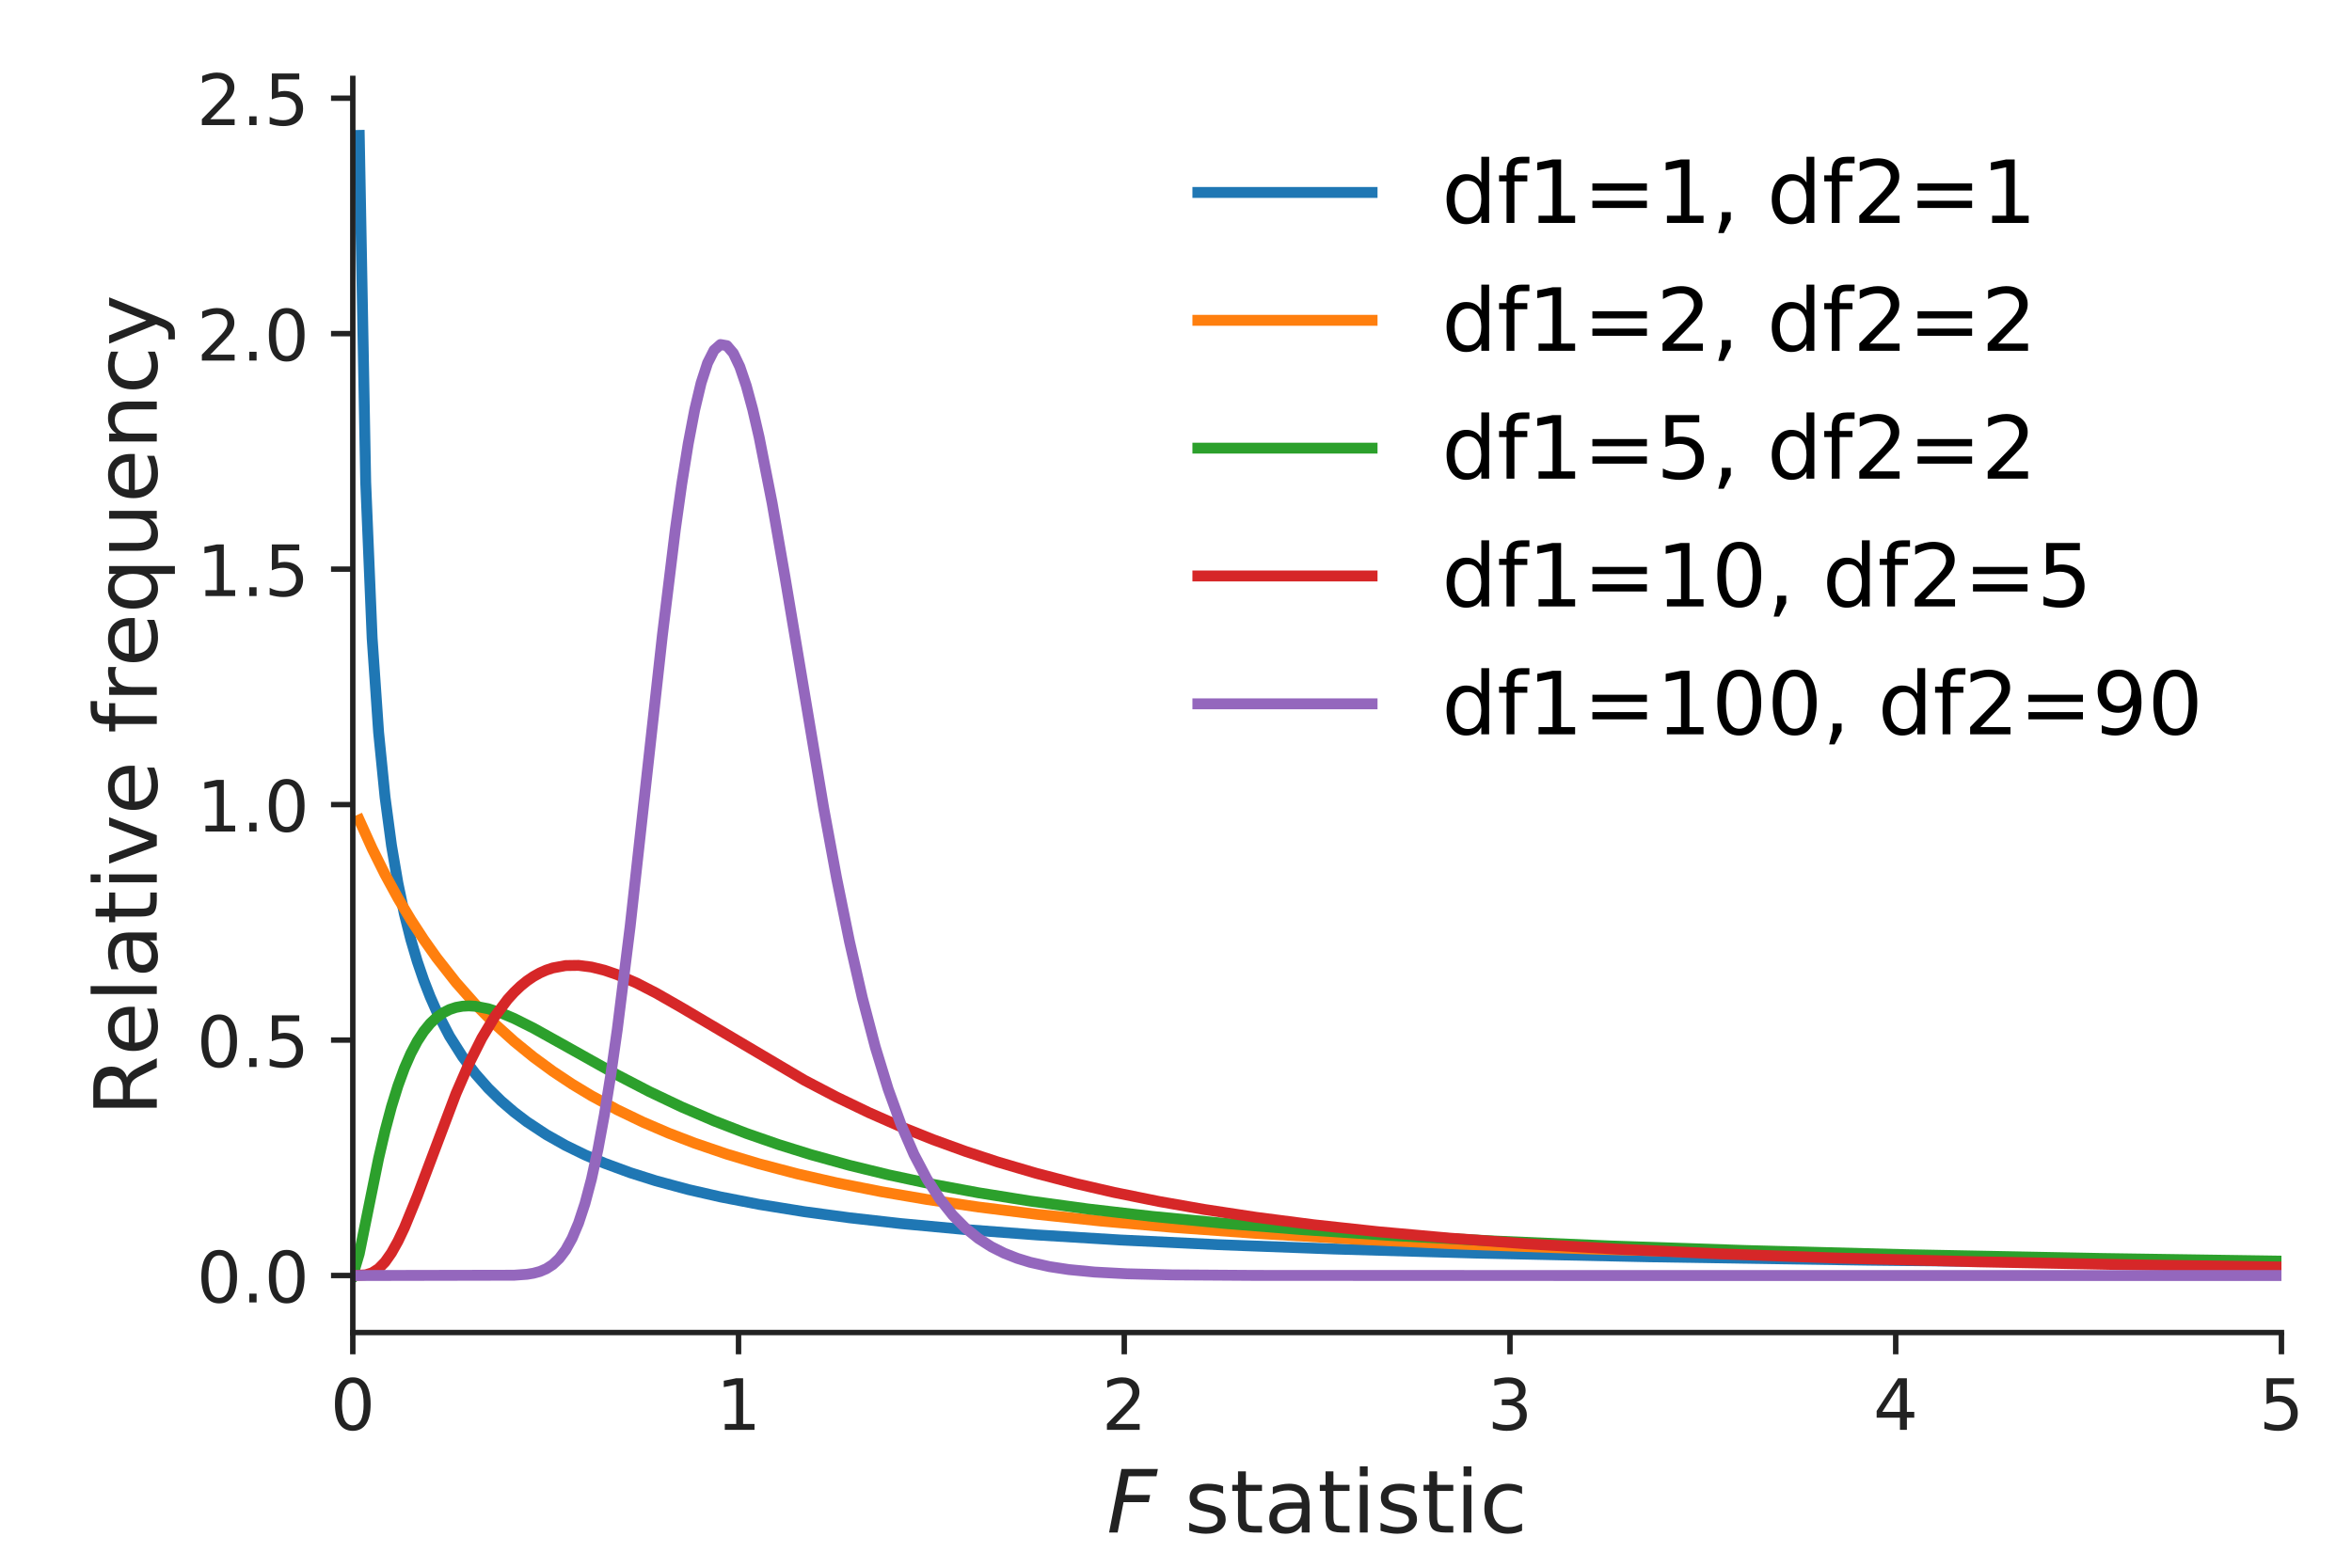<?xml version="1.0" encoding="utf-8" standalone="no"?>
<!DOCTYPE svg PUBLIC "-//W3C//DTD SVG 1.1//EN"
  "http://www.w3.org/Graphics/SVG/1.1/DTD/svg11.dtd">
<!-- Created with matplotlib (http://matplotlib.org/) -->
<svg height="288pt" version="1.1" viewBox="0 0 432 288" width="432pt" xmlns="http://www.w3.org/2000/svg" xmlns:xlink="http://www.w3.org/1999/xlink">
 <defs>
  <style type="text/css">
*{stroke-linecap:butt;stroke-linejoin:round;}
  </style>
 </defs>
 <g id="figure_1">
  <g id="patch_1">
   <path d="M 0 288 
L 432 288 
L 432 0 
L 0 0 
z
" style="fill:none;"/>
  </g>
  <g id="axes_1">
   <g id="patch_2">
    <path d="M 64.8 244.8 
L 419.04 244.8 
L 419.04 14.4 
L 64.8 14.4 
z
" style="fill:none;"/>
   </g>
   <g id="matplotlib.axis_1">
    <g id="xtick_1">
     <g id="line2d_1">
      <defs>
       <path d="M 0 0 
L 0 4 
" id="mb6d02c1102" style="stroke:#222222;"/>
      </defs>
      <g>
       <use style="fill:#222222;stroke:#222222;" x="64.8" xlink:href="#mb6d02c1102" y="244.8"/>
      </g>
     </g>
     <g id="text_1">
      <!-- 0 -->
      <defs>
       <path d="M 31.781 66.406 
Q 24.172 66.406 20.328 58.906 
Q 16.5 51.422 16.5 36.375 
Q 16.5 21.391 20.328 13.891 
Q 24.172 6.391 31.781 6.391 
Q 39.453 6.391 43.281 13.891 
Q 47.125 21.391 47.125 36.375 
Q 47.125 51.422 43.281 58.906 
Q 39.453 66.406 31.781 66.406 
z
M 31.781 74.219 
Q 44.047 74.219 50.516 64.516 
Q 56.984 54.828 56.984 36.375 
Q 56.984 17.969 50.516 8.266 
Q 44.047 -1.422 31.781 -1.422 
Q 19.531 -1.422 13.062 8.266 
Q 6.594 17.969 6.594 36.375 
Q 6.594 54.828 13.062 64.516 
Q 19.531 74.219 31.781 74.219 
z
" id="DejaVuSans-30"/>
      </defs>
      <g style="fill:#222222;" transform="translate(60.664 262.678)scale(0.13 -0.13)">
       <use xlink:href="#DejaVuSans-30"/>
      </g>
     </g>
    </g>
    <g id="xtick_2">
     <g id="line2d_2">
      <g>
       <use style="fill:#222222;stroke:#222222;" x="135.648" xlink:href="#mb6d02c1102" y="244.8"/>
      </g>
     </g>
     <g id="text_2">
      <!-- 1 -->
      <defs>
       <path d="M 12.406 8.297 
L 28.516 8.297 
L 28.516 63.922 
L 10.984 60.406 
L 10.984 69.391 
L 28.422 72.906 
L 38.281 72.906 
L 38.281 8.297 
L 54.391 8.297 
L 54.391 0 
L 12.406 0 
z
" id="DejaVuSans-31"/>
      </defs>
      <g style="fill:#222222;" transform="translate(131.512 262.678)scale(0.13 -0.13)">
       <use xlink:href="#DejaVuSans-31"/>
      </g>
     </g>
    </g>
    <g id="xtick_3">
     <g id="line2d_3">
      <g>
       <use style="fill:#222222;stroke:#222222;" x="206.496" xlink:href="#mb6d02c1102" y="244.8"/>
      </g>
     </g>
     <g id="text_3">
      <!-- 2 -->
      <defs>
       <path d="M 19.188 8.297 
L 53.609 8.297 
L 53.609 0 
L 7.328 0 
L 7.328 8.297 
Q 12.938 14.109 22.625 23.891 
Q 32.328 33.688 34.812 36.531 
Q 39.547 41.844 41.422 45.531 
Q 43.312 49.219 43.312 52.781 
Q 43.312 58.594 39.234 62.25 
Q 35.156 65.922 28.609 65.922 
Q 23.969 65.922 18.812 64.312 
Q 13.672 62.703 7.812 59.422 
L 7.812 69.391 
Q 13.766 71.781 18.938 73 
Q 24.125 74.219 28.422 74.219 
Q 39.75 74.219 46.484 68.547 
Q 53.219 62.891 53.219 53.422 
Q 53.219 48.922 51.531 44.891 
Q 49.859 40.875 45.406 35.406 
Q 44.188 33.984 37.641 27.219 
Q 31.109 20.453 19.188 8.297 
z
" id="DejaVuSans-32"/>
      </defs>
      <g style="fill:#222222;" transform="translate(202.36 262.678)scale(0.13 -0.13)">
       <use xlink:href="#DejaVuSans-32"/>
      </g>
     </g>
    </g>
    <g id="xtick_4">
     <g id="line2d_4">
      <g>
       <use style="fill:#222222;stroke:#222222;" x="277.344" xlink:href="#mb6d02c1102" y="244.8"/>
      </g>
     </g>
     <g id="text_4">
      <!-- 3 -->
      <defs>
       <path d="M 40.578 39.312 
Q 47.656 37.797 51.625 33 
Q 55.609 28.219 55.609 21.188 
Q 55.609 10.406 48.188 4.484 
Q 40.766 -1.422 27.094 -1.422 
Q 22.516 -1.422 17.656 -0.516 
Q 12.797 0.391 7.625 2.203 
L 7.625 11.719 
Q 11.719 9.328 16.594 8.109 
Q 21.484 6.891 26.812 6.891 
Q 36.078 6.891 40.938 10.547 
Q 45.797 14.203 45.797 21.188 
Q 45.797 27.641 41.281 31.266 
Q 36.766 34.906 28.719 34.906 
L 20.219 34.906 
L 20.219 43.016 
L 29.109 43.016 
Q 36.375 43.016 40.234 45.922 
Q 44.094 48.828 44.094 54.297 
Q 44.094 59.906 40.109 62.906 
Q 36.141 65.922 28.719 65.922 
Q 24.656 65.922 20.016 65.031 
Q 15.375 64.156 9.812 62.312 
L 9.812 71.094 
Q 15.438 72.656 20.344 73.438 
Q 25.25 74.219 29.594 74.219 
Q 40.828 74.219 47.359 69.109 
Q 53.906 64.016 53.906 55.328 
Q 53.906 49.266 50.438 45.094 
Q 46.969 40.922 40.578 39.312 
z
" id="DejaVuSans-33"/>
      </defs>
      <g style="fill:#222222;" transform="translate(273.208 262.678)scale(0.13 -0.13)">
       <use xlink:href="#DejaVuSans-33"/>
      </g>
     </g>
    </g>
    <g id="xtick_5">
     <g id="line2d_5">
      <g>
       <use style="fill:#222222;stroke:#222222;" x="348.192" xlink:href="#mb6d02c1102" y="244.8"/>
      </g>
     </g>
     <g id="text_5">
      <!-- 4 -->
      <defs>
       <path d="M 37.797 64.312 
L 12.891 25.391 
L 37.797 25.391 
z
M 35.203 72.906 
L 47.609 72.906 
L 47.609 25.391 
L 58.016 25.391 
L 58.016 17.188 
L 47.609 17.188 
L 47.609 0 
L 37.797 0 
L 37.797 17.188 
L 4.891 17.188 
L 4.891 26.703 
z
" id="DejaVuSans-34"/>
      </defs>
      <g style="fill:#222222;" transform="translate(344.056 262.678)scale(0.13 -0.13)">
       <use xlink:href="#DejaVuSans-34"/>
      </g>
     </g>
    </g>
    <g id="xtick_6">
     <g id="line2d_6">
      <g>
       <use style="fill:#222222;stroke:#222222;" x="419.04" xlink:href="#mb6d02c1102" y="244.8"/>
      </g>
     </g>
     <g id="text_6">
      <!-- 5 -->
      <defs>
       <path d="M 10.797 72.906 
L 49.516 72.906 
L 49.516 64.594 
L 19.828 64.594 
L 19.828 46.734 
Q 21.969 47.469 24.109 47.828 
Q 26.266 48.188 28.422 48.188 
Q 40.625 48.188 47.75 41.5 
Q 54.891 34.812 54.891 23.391 
Q 54.891 11.625 47.562 5.094 
Q 40.234 -1.422 26.906 -1.422 
Q 22.312 -1.422 17.547 -0.641 
Q 12.797 0.141 7.719 1.703 
L 7.719 11.625 
Q 12.109 9.234 16.797 8.062 
Q 21.484 6.891 26.703 6.891 
Q 35.156 6.891 40.078 11.328 
Q 45.016 15.766 45.016 23.391 
Q 45.016 31 40.078 35.438 
Q 35.156 39.891 26.703 39.891 
Q 22.75 39.891 18.812 39.016 
Q 14.891 38.141 10.797 36.281 
z
" id="DejaVuSans-35"/>
      </defs>
      <g style="fill:#222222;" transform="translate(414.904 262.678)scale(0.13 -0.13)">
       <use xlink:href="#DejaVuSans-35"/>
      </g>
     </g>
    </g>
    <g id="text_7">
     <!-- $F$ statistic -->
     <defs>
      <path d="M 16.891 72.906 
L 58.688 72.906 
L 57.078 64.594 
L 25.094 64.594 
L 20.906 43.109 
L 49.812 43.109 
L 48.188 34.812 
L 19.281 34.812 
L 12.5 0 
L 2.688 0 
z
" id="DejaVuSans-Oblique-46"/>
      <path id="DejaVuSans-20"/>
      <path d="M 44.281 53.078 
L 44.281 44.578 
Q 40.484 46.531 36.375 47.5 
Q 32.281 48.484 27.875 48.484 
Q 21.188 48.484 17.844 46.438 
Q 14.5 44.391 14.5 40.281 
Q 14.5 37.156 16.891 35.375 
Q 19.281 33.594 26.516 31.984 
L 29.594 31.297 
Q 39.156 29.25 43.188 25.516 
Q 47.219 21.781 47.219 15.094 
Q 47.219 7.469 41.188 3.016 
Q 35.156 -1.422 24.609 -1.422 
Q 20.219 -1.422 15.453 -0.562 
Q 10.688 0.297 5.422 2 
L 5.422 11.281 
Q 10.406 8.688 15.234 7.391 
Q 20.062 6.109 24.812 6.109 
Q 31.156 6.109 34.562 8.281 
Q 37.984 10.453 37.984 14.406 
Q 37.984 18.062 35.516 20.016 
Q 33.062 21.969 24.703 23.781 
L 21.578 24.516 
Q 13.234 26.266 9.516 29.906 
Q 5.812 33.547 5.812 39.891 
Q 5.812 47.609 11.281 51.797 
Q 16.75 56 26.812 56 
Q 31.781 56 36.172 55.266 
Q 40.578 54.547 44.281 53.078 
z
" id="DejaVuSans-73"/>
      <path d="M 18.312 70.219 
L 18.312 54.688 
L 36.812 54.688 
L 36.812 47.703 
L 18.312 47.703 
L 18.312 18.016 
Q 18.312 11.328 20.141 9.422 
Q 21.969 7.516 27.594 7.516 
L 36.812 7.516 
L 36.812 0 
L 27.594 0 
Q 17.188 0 13.234 3.875 
Q 9.281 7.766 9.281 18.016 
L 9.281 47.703 
L 2.688 47.703 
L 2.688 54.688 
L 9.281 54.688 
L 9.281 70.219 
z
" id="DejaVuSans-74"/>
      <path d="M 34.281 27.484 
Q 23.391 27.484 19.188 25 
Q 14.984 22.516 14.984 16.5 
Q 14.984 11.719 18.141 8.906 
Q 21.297 6.109 26.703 6.109 
Q 34.188 6.109 38.703 11.406 
Q 43.219 16.703 43.219 25.484 
L 43.219 27.484 
z
M 52.203 31.203 
L 52.203 0 
L 43.219 0 
L 43.219 8.297 
Q 40.141 3.328 35.547 0.953 
Q 30.953 -1.422 24.312 -1.422 
Q 15.922 -1.422 10.953 3.297 
Q 6 8.016 6 15.922 
Q 6 25.141 12.172 29.828 
Q 18.359 34.516 30.609 34.516 
L 43.219 34.516 
L 43.219 35.406 
Q 43.219 41.609 39.141 45 
Q 35.062 48.391 27.688 48.391 
Q 23 48.391 18.547 47.266 
Q 14.109 46.141 10.016 43.891 
L 10.016 52.203 
Q 14.938 54.109 19.578 55.047 
Q 24.219 56 28.609 56 
Q 40.484 56 46.344 49.844 
Q 52.203 43.703 52.203 31.203 
z
" id="DejaVuSans-61"/>
      <path d="M 9.422 54.688 
L 18.406 54.688 
L 18.406 0 
L 9.422 0 
z
M 9.422 75.984 
L 18.406 75.984 
L 18.406 64.594 
L 9.422 64.594 
z
" id="DejaVuSans-69"/>
      <path d="M 48.781 52.594 
L 48.781 44.188 
Q 44.969 46.297 41.141 47.344 
Q 37.312 48.391 33.406 48.391 
Q 24.656 48.391 19.812 42.844 
Q 14.984 37.312 14.984 27.297 
Q 14.984 17.281 19.812 11.734 
Q 24.656 6.203 33.406 6.203 
Q 37.312 6.203 41.141 7.25 
Q 44.969 8.297 48.781 10.406 
L 48.781 2.094 
Q 45.016 0.344 40.984 -0.531 
Q 36.969 -1.422 32.422 -1.422 
Q 20.062 -1.422 12.781 6.344 
Q 5.516 14.109 5.516 27.297 
Q 5.516 40.672 12.859 48.328 
Q 20.219 56 33.016 56 
Q 37.156 56 41.109 55.141 
Q 45.062 54.297 48.781 52.594 
z
" id="DejaVuSans-63"/>
     </defs>
     <g style="fill:#222222;" transform="translate(203.28 281.539)scale(0.16 -0.16)">
      <use transform="translate(0 0.016)" xlink:href="#DejaVuSans-Oblique-46"/>
      <use transform="translate(57.52 0.016)" xlink:href="#DejaVuSans-20"/>
      <use transform="translate(89.307 0.016)" xlink:href="#DejaVuSans-73"/>
      <use transform="translate(141.406 0.016)" xlink:href="#DejaVuSans-74"/>
      <use transform="translate(180.615 0.016)" xlink:href="#DejaVuSans-61"/>
      <use transform="translate(241.895 0.016)" xlink:href="#DejaVuSans-74"/>
      <use transform="translate(281.104 0.016)" xlink:href="#DejaVuSans-69"/>
      <use transform="translate(308.887 0.016)" xlink:href="#DejaVuSans-73"/>
      <use transform="translate(360.986 0.016)" xlink:href="#DejaVuSans-74"/>
      <use transform="translate(400.195 0.016)" xlink:href="#DejaVuSans-69"/>
      <use transform="translate(427.979 0.016)" xlink:href="#DejaVuSans-63"/>
     </g>
    </g>
   </g>
   <g id="matplotlib.axis_2">
    <g id="ytick_1">
     <g id="line2d_7">
      <defs>
       <path d="M 0 0 
L -4 0 
" id="m7d0587ab25" style="stroke:#222222;"/>
      </defs>
      <g>
       <use style="fill:#222222;stroke:#222222;" x="64.8" xlink:href="#m7d0587ab25" y="234.327"/>
      </g>
     </g>
     <g id="text_8">
      <!-- 0.0 -->
      <defs>
       <path d="M 10.688 12.406 
L 21 12.406 
L 21 0 
L 10.688 0 
z
" id="DejaVuSans-2e"/>
      </defs>
      <g style="fill:#222222;" transform="translate(36.126 239.266)scale(0.13 -0.13)">
       <use xlink:href="#DejaVuSans-30"/>
       <use x="63.623" xlink:href="#DejaVuSans-2e"/>
       <use x="95.41" xlink:href="#DejaVuSans-30"/>
      </g>
     </g>
    </g>
    <g id="ytick_2">
     <g id="line2d_8">
      <g>
       <use style="fill:#222222;stroke:#222222;" x="64.8" xlink:href="#m7d0587ab25" y="191.07"/>
      </g>
     </g>
     <g id="text_9">
      <!-- 0.5 -->
      <g style="fill:#222222;" transform="translate(36.126 196.009)scale(0.13 -0.13)">
       <use xlink:href="#DejaVuSans-30"/>
       <use x="63.623" xlink:href="#DejaVuSans-2e"/>
       <use x="95.41" xlink:href="#DejaVuSans-35"/>
      </g>
     </g>
    </g>
    <g id="ytick_3">
     <g id="line2d_9">
      <g>
       <use style="fill:#222222;stroke:#222222;" x="64.8" xlink:href="#m7d0587ab25" y="147.812"/>
      </g>
     </g>
     <g id="text_10">
      <!-- 1.0 -->
      <g style="fill:#222222;" transform="translate(36.126 152.751)scale(0.13 -0.13)">
       <use xlink:href="#DejaVuSans-31"/>
       <use x="63.623" xlink:href="#DejaVuSans-2e"/>
       <use x="95.41" xlink:href="#DejaVuSans-30"/>
      </g>
     </g>
    </g>
    <g id="ytick_4">
     <g id="line2d_10">
      <g>
       <use style="fill:#222222;stroke:#222222;" x="64.8" xlink:href="#m7d0587ab25" y="104.555"/>
      </g>
     </g>
     <g id="text_11">
      <!-- 1.5 -->
      <g style="fill:#222222;" transform="translate(36.126 109.494)scale(0.13 -0.13)">
       <use xlink:href="#DejaVuSans-31"/>
       <use x="63.623" xlink:href="#DejaVuSans-2e"/>
       <use x="95.41" xlink:href="#DejaVuSans-35"/>
      </g>
     </g>
    </g>
    <g id="ytick_5">
     <g id="line2d_11">
      <g>
       <use style="fill:#222222;stroke:#222222;" x="64.8" xlink:href="#m7d0587ab25" y="61.297"/>
      </g>
     </g>
     <g id="text_12">
      <!-- 2.0 -->
      <g style="fill:#222222;" transform="translate(36.126 66.236)scale(0.13 -0.13)">
       <use xlink:href="#DejaVuSans-32"/>
       <use x="63.623" xlink:href="#DejaVuSans-2e"/>
       <use x="95.41" xlink:href="#DejaVuSans-30"/>
      </g>
     </g>
    </g>
    <g id="ytick_6">
     <g id="line2d_12">
      <g>
       <use style="fill:#222222;stroke:#222222;" x="64.8" xlink:href="#m7d0587ab25" y="18.04"/>
      </g>
     </g>
     <g id="text_13">
      <!-- 2.5 -->
      <g style="fill:#222222;" transform="translate(36.126 22.979)scale(0.13 -0.13)">
       <use xlink:href="#DejaVuSans-32"/>
       <use x="63.623" xlink:href="#DejaVuSans-2e"/>
       <use x="95.41" xlink:href="#DejaVuSans-35"/>
      </g>
     </g>
    </g>
    <g id="text_14">
     <!-- Relative frequency -->
     <defs>
      <path d="M 44.391 34.188 
Q 47.562 33.109 50.562 29.594 
Q 53.562 26.078 56.594 19.922 
L 66.609 0 
L 56 0 
L 46.688 18.703 
Q 43.062 26.031 39.672 28.422 
Q 36.281 30.812 30.422 30.812 
L 19.672 30.812 
L 19.672 0 
L 9.812 0 
L 9.812 72.906 
L 32.078 72.906 
Q 44.578 72.906 50.734 67.672 
Q 56.891 62.453 56.891 51.906 
Q 56.891 45.016 53.688 40.469 
Q 50.484 35.938 44.391 34.188 
z
M 19.672 64.797 
L 19.672 38.922 
L 32.078 38.922 
Q 39.203 38.922 42.844 42.219 
Q 46.484 45.516 46.484 51.906 
Q 46.484 58.297 42.844 61.547 
Q 39.203 64.797 32.078 64.797 
z
" id="DejaVuSans-52"/>
      <path d="M 56.203 29.594 
L 56.203 25.203 
L 14.891 25.203 
Q 15.484 15.922 20.484 11.062 
Q 25.484 6.203 34.422 6.203 
Q 39.594 6.203 44.453 7.469 
Q 49.312 8.734 54.109 11.281 
L 54.109 2.781 
Q 49.266 0.734 44.188 -0.344 
Q 39.109 -1.422 33.891 -1.422 
Q 20.797 -1.422 13.156 6.188 
Q 5.516 13.812 5.516 26.812 
Q 5.516 40.234 12.766 48.109 
Q 20.016 56 32.328 56 
Q 43.359 56 49.781 48.891 
Q 56.203 41.797 56.203 29.594 
z
M 47.219 32.234 
Q 47.125 39.594 43.094 43.984 
Q 39.062 48.391 32.422 48.391 
Q 24.906 48.391 20.391 44.141 
Q 15.875 39.891 15.188 32.172 
z
" id="DejaVuSans-65"/>
      <path d="M 9.422 75.984 
L 18.406 75.984 
L 18.406 0 
L 9.422 0 
z
" id="DejaVuSans-6c"/>
      <path d="M 2.984 54.688 
L 12.5 54.688 
L 29.594 8.797 
L 46.688 54.688 
L 56.203 54.688 
L 35.688 0 
L 23.484 0 
z
" id="DejaVuSans-76"/>
      <path d="M 37.109 75.984 
L 37.109 68.5 
L 28.516 68.5 
Q 23.688 68.5 21.797 66.547 
Q 19.922 64.594 19.922 59.516 
L 19.922 54.688 
L 34.719 54.688 
L 34.719 47.703 
L 19.922 47.703 
L 19.922 0 
L 10.891 0 
L 10.891 47.703 
L 2.297 47.703 
L 2.297 54.688 
L 10.891 54.688 
L 10.891 58.5 
Q 10.891 67.625 15.141 71.797 
Q 19.391 75.984 28.609 75.984 
z
" id="DejaVuSans-66"/>
      <path d="M 41.109 46.297 
Q 39.594 47.172 37.812 47.578 
Q 36.031 48 33.891 48 
Q 26.266 48 22.188 43.047 
Q 18.109 38.094 18.109 28.812 
L 18.109 0 
L 9.078 0 
L 9.078 54.688 
L 18.109 54.688 
L 18.109 46.188 
Q 20.953 51.172 25.484 53.578 
Q 30.031 56 36.531 56 
Q 37.453 56 38.578 55.875 
Q 39.703 55.766 41.062 55.516 
z
" id="DejaVuSans-72"/>
      <path d="M 14.797 27.297 
Q 14.797 17.391 18.875 11.75 
Q 22.953 6.109 30.078 6.109 
Q 37.203 6.109 41.297 11.75 
Q 45.406 17.391 45.406 27.297 
Q 45.406 37.203 41.297 42.844 
Q 37.203 48.484 30.078 48.484 
Q 22.953 48.484 18.875 42.844 
Q 14.797 37.203 14.797 27.297 
z
M 45.406 8.203 
Q 42.578 3.328 38.25 0.953 
Q 33.938 -1.422 27.875 -1.422 
Q 17.969 -1.422 11.734 6.484 
Q 5.516 14.406 5.516 27.297 
Q 5.516 40.188 11.734 48.094 
Q 17.969 56 27.875 56 
Q 33.938 56 38.25 53.625 
Q 42.578 51.266 45.406 46.391 
L 45.406 54.688 
L 54.391 54.688 
L 54.391 -20.797 
L 45.406 -20.797 
z
" id="DejaVuSans-71"/>
      <path d="M 8.5 21.578 
L 8.5 54.688 
L 17.484 54.688 
L 17.484 21.922 
Q 17.484 14.156 20.5 10.266 
Q 23.531 6.391 29.594 6.391 
Q 36.859 6.391 41.078 11.031 
Q 45.312 15.672 45.312 23.688 
L 45.312 54.688 
L 54.297 54.688 
L 54.297 0 
L 45.312 0 
L 45.312 8.406 
Q 42.047 3.422 37.719 1 
Q 33.406 -1.422 27.688 -1.422 
Q 18.266 -1.422 13.375 4.438 
Q 8.5 10.297 8.5 21.578 
z
M 31.109 56 
z
" id="DejaVuSans-75"/>
      <path d="M 54.891 33.016 
L 54.891 0 
L 45.906 0 
L 45.906 32.719 
Q 45.906 40.484 42.875 44.328 
Q 39.844 48.188 33.797 48.188 
Q 26.516 48.188 22.312 43.547 
Q 18.109 38.922 18.109 30.906 
L 18.109 0 
L 9.078 0 
L 9.078 54.688 
L 18.109 54.688 
L 18.109 46.188 
Q 21.344 51.125 25.703 53.562 
Q 30.078 56 35.797 56 
Q 45.219 56 50.047 50.172 
Q 54.891 44.344 54.891 33.016 
z
" id="DejaVuSans-6e"/>
      <path d="M 32.172 -5.078 
Q 28.375 -14.844 24.75 -17.812 
Q 21.141 -20.797 15.094 -20.797 
L 7.906 -20.797 
L 7.906 -13.281 
L 13.188 -13.281 
Q 16.891 -13.281 18.938 -11.516 
Q 21 -9.766 23.484 -3.219 
L 25.094 0.875 
L 2.984 54.688 
L 12.5 54.688 
L 29.594 11.922 
L 46.688 54.688 
L 56.203 54.688 
z
" id="DejaVuSans-79"/>
     </defs>
     <g style="fill:#222222;" transform="translate(28.798 205.06)rotate(-90)scale(0.16 -0.16)">
      <use xlink:href="#DejaVuSans-52"/>
      <use x="69.42" xlink:href="#DejaVuSans-65"/>
      <use x="130.943" xlink:href="#DejaVuSans-6c"/>
      <use x="158.727" xlink:href="#DejaVuSans-61"/>
      <use x="220.006" xlink:href="#DejaVuSans-74"/>
      <use x="259.215" xlink:href="#DejaVuSans-69"/>
      <use x="286.998" xlink:href="#DejaVuSans-76"/>
      <use x="346.178" xlink:href="#DejaVuSans-65"/>
      <use x="407.701" xlink:href="#DejaVuSans-20"/>
      <use x="439.488" xlink:href="#DejaVuSans-66"/>
      <use x="474.693" xlink:href="#DejaVuSans-72"/>
      <use x="515.775" xlink:href="#DejaVuSans-65"/>
      <use x="577.299" xlink:href="#DejaVuSans-71"/>
      <use x="640.775" xlink:href="#DejaVuSans-75"/>
      <use x="704.154" xlink:href="#DejaVuSans-65"/>
      <use x="765.678" xlink:href="#DejaVuSans-6e"/>
      <use x="829.057" xlink:href="#DejaVuSans-63"/>
      <use x="884.037" xlink:href="#DejaVuSans-79"/>
     </g>
    </g>
   </g>
   <g id="line2d_13">
    <path clip-path="url(#pc6637c366d)" d="M 65.985 24.873 
L 67.169 88.617 
L 68.354 117.25 
L 69.539 134.524 
L 70.724 146.439 
L 71.908 155.315 
L 73.093 162.272 
L 74.278 167.92 
L 75.463 172.627 
L 76.647 176.632 
L 77.832 180.094 
L 79.017 183.126 
L 80.202 185.811 
L 82.571 190.368 
L 84.941 194.11 
L 87.31 197.251 
L 89.68 199.934 
L 92.049 202.257 
L 94.419 204.292 
L 96.788 206.092 
L 100.342 208.436 
L 103.897 210.439 
L 107.451 212.172 
L 111.005 213.688 
L 115.744 215.436 
L 120.483 216.934 
L 126.407 218.531 
L 132.331 219.886 
L 139.439 221.262 
L 147.732 222.601 
L 156.026 223.719 
L 165.504 224.788 
L 177.351 225.887 
L 190.383 226.867 
L 205.785 227.798 
L 223.556 228.651 
L 244.882 229.45 
L 270.946 230.198 
L 302.935 230.883 
L 343.216 231.509 
L 394.16 232.066 
L 419.04 232.275 
L 419.04 232.275 
" style="fill:none;stroke:#1f77b4;stroke-linecap:square;stroke-width:2;"/>
   </g>
   <g id="line2d_14">
    <path clip-path="url(#pc6637c366d)" d="M 65.985 150.635 
L 68.354 155.881 
L 70.724 160.648 
L 73.093 164.994 
L 75.463 168.967 
L 77.832 172.607 
L 80.202 175.952 
L 83.756 180.481 
L 87.31 184.503 
L 90.864 188.091 
L 94.419 191.304 
L 97.973 194.194 
L 101.527 196.802 
L 105.081 199.164 
L 108.636 201.31 
L 113.375 203.878 
L 118.114 206.158 
L 122.853 208.191 
L 127.592 210.012 
L 133.515 212.032 
L 139.439 213.811 
L 146.548 215.678 
L 153.656 217.301 
L 161.949 218.941 
L 170.243 220.354 
L 179.721 221.744 
L 190.383 223.073 
L 202.231 224.317 
L 215.263 225.461 
L 230.665 226.577 
L 248.436 227.622 
L 268.577 228.569 
L 292.272 229.448 
L 319.521 230.23 
L 352.694 230.953 
L 392.976 231.6 
L 419.04 231.924 
L 419.04 231.924 
" style="fill:none;stroke:#ff7f0e;stroke-linecap:square;stroke-width:2;"/>
   </g>
   <g id="line2d_15">
    <path clip-path="url(#pc6637c366d)" d="M 64.8 234.327 
L 65.985 230.323 
L 69.539 212.805 
L 70.724 207.735 
L 71.908 203.292 
L 73.093 199.469 
L 74.278 196.229 
L 75.463 193.519 
L 76.647 191.285 
L 77.832 189.471 
L 79.017 188.026 
L 80.202 186.904 
L 81.386 186.061 
L 82.571 185.459 
L 83.756 185.066 
L 84.941 184.852 
L 86.125 184.79 
L 87.31 184.86 
L 89.68 185.317 
L 92.049 186.096 
L 94.419 187.099 
L 97.973 188.875 
L 103.897 192.173 
L 113.375 197.485 
L 119.298 200.558 
L 125.222 203.37 
L 131.146 205.917 
L 137.07 208.208 
L 142.993 210.266 
L 148.917 212.113 
L 156.026 214.083 
L 163.134 215.817 
L 171.427 217.587 
L 179.721 219.125 
L 189.199 220.645 
L 199.861 222.105 
L 211.709 223.475 
L 224.741 224.736 
L 238.958 225.88 
L 255.545 226.977 
L 274.501 227.99 
L 295.826 228.9 
L 320.706 229.736 
L 350.325 230.502 
L 385.867 231.194 
L 419.04 231.684 
L 419.04 231.684 
" style="fill:none;stroke:#2ca02c;stroke-linecap:square;stroke-width:2;"/>
   </g>
   <g id="line2d_16">
    <path clip-path="url(#pc6637c366d)" d="M 64.8 234.327 
L 67.169 234.202 
L 68.354 233.825 
L 69.539 233.06 
L 70.724 231.839 
L 71.908 230.152 
L 73.093 228.033 
L 74.278 225.541 
L 76.647 219.74 
L 83.756 200.897 
L 86.125 195.438 
L 88.495 190.714 
L 90.864 186.773 
L 93.234 183.607 
L 94.419 182.301 
L 95.603 181.17 
L 96.788 180.206 
L 97.973 179.399 
L 99.158 178.739 
L 100.342 178.217 
L 101.527 177.824 
L 103.897 177.385 
L 106.266 177.351 
L 108.636 177.655 
L 111.005 178.239 
L 113.375 179.05 
L 116.929 180.595 
L 120.483 182.423 
L 125.222 185.132 
L 147.732 198.443 
L 153.656 201.542 
L 159.58 204.395 
L 165.504 207.004 
L 171.427 209.377 
L 177.351 211.527 
L 183.275 213.473 
L 190.383 215.563 
L 197.492 217.413 
L 204.6 219.051 
L 212.894 220.728 
L 221.187 222.188 
L 230.665 223.629 
L 241.328 225.007 
L 253.175 226.29 
L 266.207 227.457 
L 280.424 228.499 
L 297.011 229.475 
L 315.967 230.352 
L 337.292 231.113 
L 363.357 231.809 
L 394.16 232.403 
L 419.04 232.757 
L 419.04 232.757 
" style="fill:none;stroke:#d62728;stroke-linecap:square;stroke-width:2;"/>
   </g>
   <g id="line2d_17">
    <path clip-path="url(#pc6637c366d)" d="M 64.8 234.327 
L 94.419 234.271 
L 96.788 234.1 
L 97.973 233.907 
L 99.158 233.588 
L 100.342 233.083 
L 101.527 232.317 
L 102.712 231.199 
L 103.897 229.626 
L 105.081 227.488 
L 106.266 224.673 
L 107.451 221.074 
L 108.636 216.603 
L 109.82 211.191 
L 111.005 204.805 
L 112.19 197.446 
L 113.375 189.158 
L 115.744 170.176 
L 119.298 138.078 
L 121.668 116.673 
L 124.037 97.314 
L 125.222 88.89 
L 126.407 81.515 
L 127.592 75.307 
L 128.776 70.348 
L 129.961 66.689 
L 131.146 64.344 
L 132.331 63.296 
L 133.515 63.503 
L 134.7 64.894 
L 135.885 67.381 
L 137.07 70.862 
L 138.254 75.222 
L 139.439 80.341 
L 141.809 92.363 
L 144.178 105.974 
L 151.287 148.443 
L 153.656 161.294 
L 156.026 172.961 
L 158.395 183.321 
L 160.765 192.348 
L 163.134 200.086 
L 165.504 206.625 
L 167.873 212.081 
L 170.243 216.582 
L 172.612 220.259 
L 174.982 223.236 
L 177.351 225.626 
L 179.721 227.533 
L 182.09 229.044 
L 184.46 230.234 
L 186.829 231.166 
L 189.199 231.894 
L 192.753 232.692 
L 196.307 233.234 
L 201.046 233.692 
L 206.97 234.008 
L 215.263 234.207 
L 230.665 234.308 
L 291.087 234.327 
L 419.04 234.327 
L 419.04 234.327 
" style="fill:none;stroke:#9467bd;stroke-linecap:square;stroke-width:2;"/>
   </g>
   <g id="patch_3">
    <path d="M 64.8 244.8 
L 64.8 14.4 
" style="fill:none;stroke:#222222;stroke-linecap:square;stroke-linejoin:miter;"/>
   </g>
   <g id="patch_4">
    <path d="M 64.8 244.8 
L 419.04 244.8 
" style="fill:none;stroke:#222222;stroke-linecap:square;stroke-linejoin:miter;"/>
   </g>
   <g id="legend_1">
    <g id="line2d_18">
     <path d="M 220.015 35.358 
L 252.015 35.358 
" style="fill:none;stroke:#1f77b4;stroke-linecap:square;stroke-width:2;"/>
    </g>
    <g id="line2d_19"/>
    <g id="text_15">
     <!-- df1=1, df2=1 -->
     <defs>
      <path d="M 45.406 46.391 
L 45.406 75.984 
L 54.391 75.984 
L 54.391 0 
L 45.406 0 
L 45.406 8.203 
Q 42.578 3.328 38.25 0.953 
Q 33.938 -1.422 27.875 -1.422 
Q 17.969 -1.422 11.734 6.484 
Q 5.516 14.406 5.516 27.297 
Q 5.516 40.188 11.734 48.094 
Q 17.969 56 27.875 56 
Q 33.938 56 38.25 53.625 
Q 42.578 51.266 45.406 46.391 
z
M 14.797 27.297 
Q 14.797 17.391 18.875 11.75 
Q 22.953 6.109 30.078 6.109 
Q 37.203 6.109 41.297 11.75 
Q 45.406 17.391 45.406 27.297 
Q 45.406 37.203 41.297 42.844 
Q 37.203 48.484 30.078 48.484 
Q 22.953 48.484 18.875 42.844 
Q 14.797 37.203 14.797 27.297 
z
" id="DejaVuSans-64"/>
      <path d="M 10.594 45.406 
L 73.188 45.406 
L 73.188 37.203 
L 10.594 37.203 
z
M 10.594 25.484 
L 73.188 25.484 
L 73.188 17.188 
L 10.594 17.188 
z
" id="DejaVuSans-3d"/>
      <path d="M 11.719 12.406 
L 22.016 12.406 
L 22.016 4 
L 14.016 -11.625 
L 7.719 -11.625 
L 11.719 4 
z
" id="DejaVuSans-2c"/>
     </defs>
     <g transform="translate(264.815 40.958)scale(0.16 -0.16)">
      <use xlink:href="#DejaVuSans-64"/>
      <use x="63.477" xlink:href="#DejaVuSans-66"/>
      <use x="98.682" xlink:href="#DejaVuSans-31"/>
      <use x="162.305" xlink:href="#DejaVuSans-3d"/>
      <use x="246.094" xlink:href="#DejaVuSans-31"/>
      <use x="309.717" xlink:href="#DejaVuSans-2c"/>
      <use x="341.504" xlink:href="#DejaVuSans-20"/>
      <use x="373.291" xlink:href="#DejaVuSans-64"/>
      <use x="436.768" xlink:href="#DejaVuSans-66"/>
      <use x="471.973" xlink:href="#DejaVuSans-32"/>
      <use x="535.596" xlink:href="#DejaVuSans-3d"/>
      <use x="619.385" xlink:href="#DejaVuSans-31"/>
     </g>
    </g>
    <g id="line2d_20">
     <path d="M 220.015 58.843 
L 252.015 58.843 
" style="fill:none;stroke:#ff7f0e;stroke-linecap:square;stroke-width:2;"/>
    </g>
    <g id="line2d_21"/>
    <g id="text_16">
     <!-- df1=2, df2=2 -->
     <g transform="translate(264.815 64.442)scale(0.16 -0.16)">
      <use xlink:href="#DejaVuSans-64"/>
      <use x="63.477" xlink:href="#DejaVuSans-66"/>
      <use x="98.682" xlink:href="#DejaVuSans-31"/>
      <use x="162.305" xlink:href="#DejaVuSans-3d"/>
      <use x="246.094" xlink:href="#DejaVuSans-32"/>
      <use x="309.717" xlink:href="#DejaVuSans-2c"/>
      <use x="341.504" xlink:href="#DejaVuSans-20"/>
      <use x="373.291" xlink:href="#DejaVuSans-64"/>
      <use x="436.768" xlink:href="#DejaVuSans-66"/>
      <use x="471.973" xlink:href="#DejaVuSans-32"/>
      <use x="535.596" xlink:href="#DejaVuSans-3d"/>
      <use x="619.385" xlink:href="#DejaVuSans-32"/>
     </g>
    </g>
    <g id="line2d_22">
     <path d="M 220.015 82.328 
L 252.015 82.328 
" style="fill:none;stroke:#2ca02c;stroke-linecap:square;stroke-width:2;"/>
    </g>
    <g id="line2d_23"/>
    <g id="text_17">
     <!-- df1=5, df2=2 -->
     <g transform="translate(264.815 87.927)scale(0.16 -0.16)">
      <use xlink:href="#DejaVuSans-64"/>
      <use x="63.477" xlink:href="#DejaVuSans-66"/>
      <use x="98.682" xlink:href="#DejaVuSans-31"/>
      <use x="162.305" xlink:href="#DejaVuSans-3d"/>
      <use x="246.094" xlink:href="#DejaVuSans-35"/>
      <use x="309.717" xlink:href="#DejaVuSans-2c"/>
      <use x="341.504" xlink:href="#DejaVuSans-20"/>
      <use x="373.291" xlink:href="#DejaVuSans-64"/>
      <use x="436.768" xlink:href="#DejaVuSans-66"/>
      <use x="471.973" xlink:href="#DejaVuSans-32"/>
      <use x="535.596" xlink:href="#DejaVuSans-3d"/>
      <use x="619.385" xlink:href="#DejaVuSans-32"/>
     </g>
    </g>
    <g id="line2d_24">
     <path d="M 220.015 105.812 
L 252.015 105.812 
" style="fill:none;stroke:#d62728;stroke-linecap:square;stroke-width:2;"/>
    </g>
    <g id="line2d_25"/>
    <g id="text_18">
     <!-- df1=10, df2=5 -->
     <g transform="translate(264.815 111.412)scale(0.16 -0.16)">
      <use xlink:href="#DejaVuSans-64"/>
      <use x="63.477" xlink:href="#DejaVuSans-66"/>
      <use x="98.682" xlink:href="#DejaVuSans-31"/>
      <use x="162.305" xlink:href="#DejaVuSans-3d"/>
      <use x="246.094" xlink:href="#DejaVuSans-31"/>
      <use x="309.717" xlink:href="#DejaVuSans-30"/>
      <use x="373.34" xlink:href="#DejaVuSans-2c"/>
      <use x="405.127" xlink:href="#DejaVuSans-20"/>
      <use x="436.914" xlink:href="#DejaVuSans-64"/>
      <use x="500.391" xlink:href="#DejaVuSans-66"/>
      <use x="535.596" xlink:href="#DejaVuSans-32"/>
      <use x="599.219" xlink:href="#DejaVuSans-3d"/>
      <use x="683.008" xlink:href="#DejaVuSans-35"/>
     </g>
    </g>
    <g id="line2d_26">
     <path d="M 220.015 129.298 
L 252.015 129.298 
" style="fill:none;stroke:#9467bd;stroke-linecap:square;stroke-width:2;"/>
    </g>
    <g id="line2d_27"/>
    <g id="text_19">
     <!-- df1=100, df2=90 -->
     <defs>
      <path d="M 10.984 1.516 
L 10.984 10.5 
Q 14.703 8.734 18.5 7.812 
Q 22.312 6.891 25.984 6.891 
Q 35.75 6.891 40.891 13.453 
Q 46.047 20.016 46.781 33.406 
Q 43.953 29.203 39.594 26.953 
Q 35.25 24.703 29.984 24.703 
Q 19.047 24.703 12.672 31.312 
Q 6.297 37.938 6.297 49.422 
Q 6.297 60.641 12.938 67.422 
Q 19.578 74.219 30.609 74.219 
Q 43.266 74.219 49.922 64.516 
Q 56.594 54.828 56.594 36.375 
Q 56.594 19.141 48.406 8.859 
Q 40.234 -1.422 26.422 -1.422 
Q 22.703 -1.422 18.891 -0.688 
Q 15.094 0.047 10.984 1.516 
z
M 30.609 32.422 
Q 37.25 32.422 41.125 36.953 
Q 45.016 41.5 45.016 49.422 
Q 45.016 57.281 41.125 61.844 
Q 37.25 66.406 30.609 66.406 
Q 23.969 66.406 20.094 61.844 
Q 16.219 57.281 16.219 49.422 
Q 16.219 41.5 20.094 36.953 
Q 23.969 32.422 30.609 32.422 
z
" id="DejaVuSans-39"/>
     </defs>
     <g transform="translate(264.815 134.898)scale(0.16 -0.16)">
      <use xlink:href="#DejaVuSans-64"/>
      <use x="63.477" xlink:href="#DejaVuSans-66"/>
      <use x="98.682" xlink:href="#DejaVuSans-31"/>
      <use x="162.305" xlink:href="#DejaVuSans-3d"/>
      <use x="246.094" xlink:href="#DejaVuSans-31"/>
      <use x="309.717" xlink:href="#DejaVuSans-30"/>
      <use x="373.34" xlink:href="#DejaVuSans-30"/>
      <use x="436.963" xlink:href="#DejaVuSans-2c"/>
      <use x="468.75" xlink:href="#DejaVuSans-20"/>
      <use x="500.537" xlink:href="#DejaVuSans-64"/>
      <use x="564.014" xlink:href="#DejaVuSans-66"/>
      <use x="599.219" xlink:href="#DejaVuSans-32"/>
      <use x="662.842" xlink:href="#DejaVuSans-3d"/>
      <use x="746.631" xlink:href="#DejaVuSans-39"/>
      <use x="810.254" xlink:href="#DejaVuSans-30"/>
     </g>
    </g>
   </g>
  </g>
 </g>
 <defs>
  <clipPath id="pc6637c366d">
   <rect height="230.4" width="354.24" x="64.8" y="14.4"/>
  </clipPath>
 </defs>
</svg>
